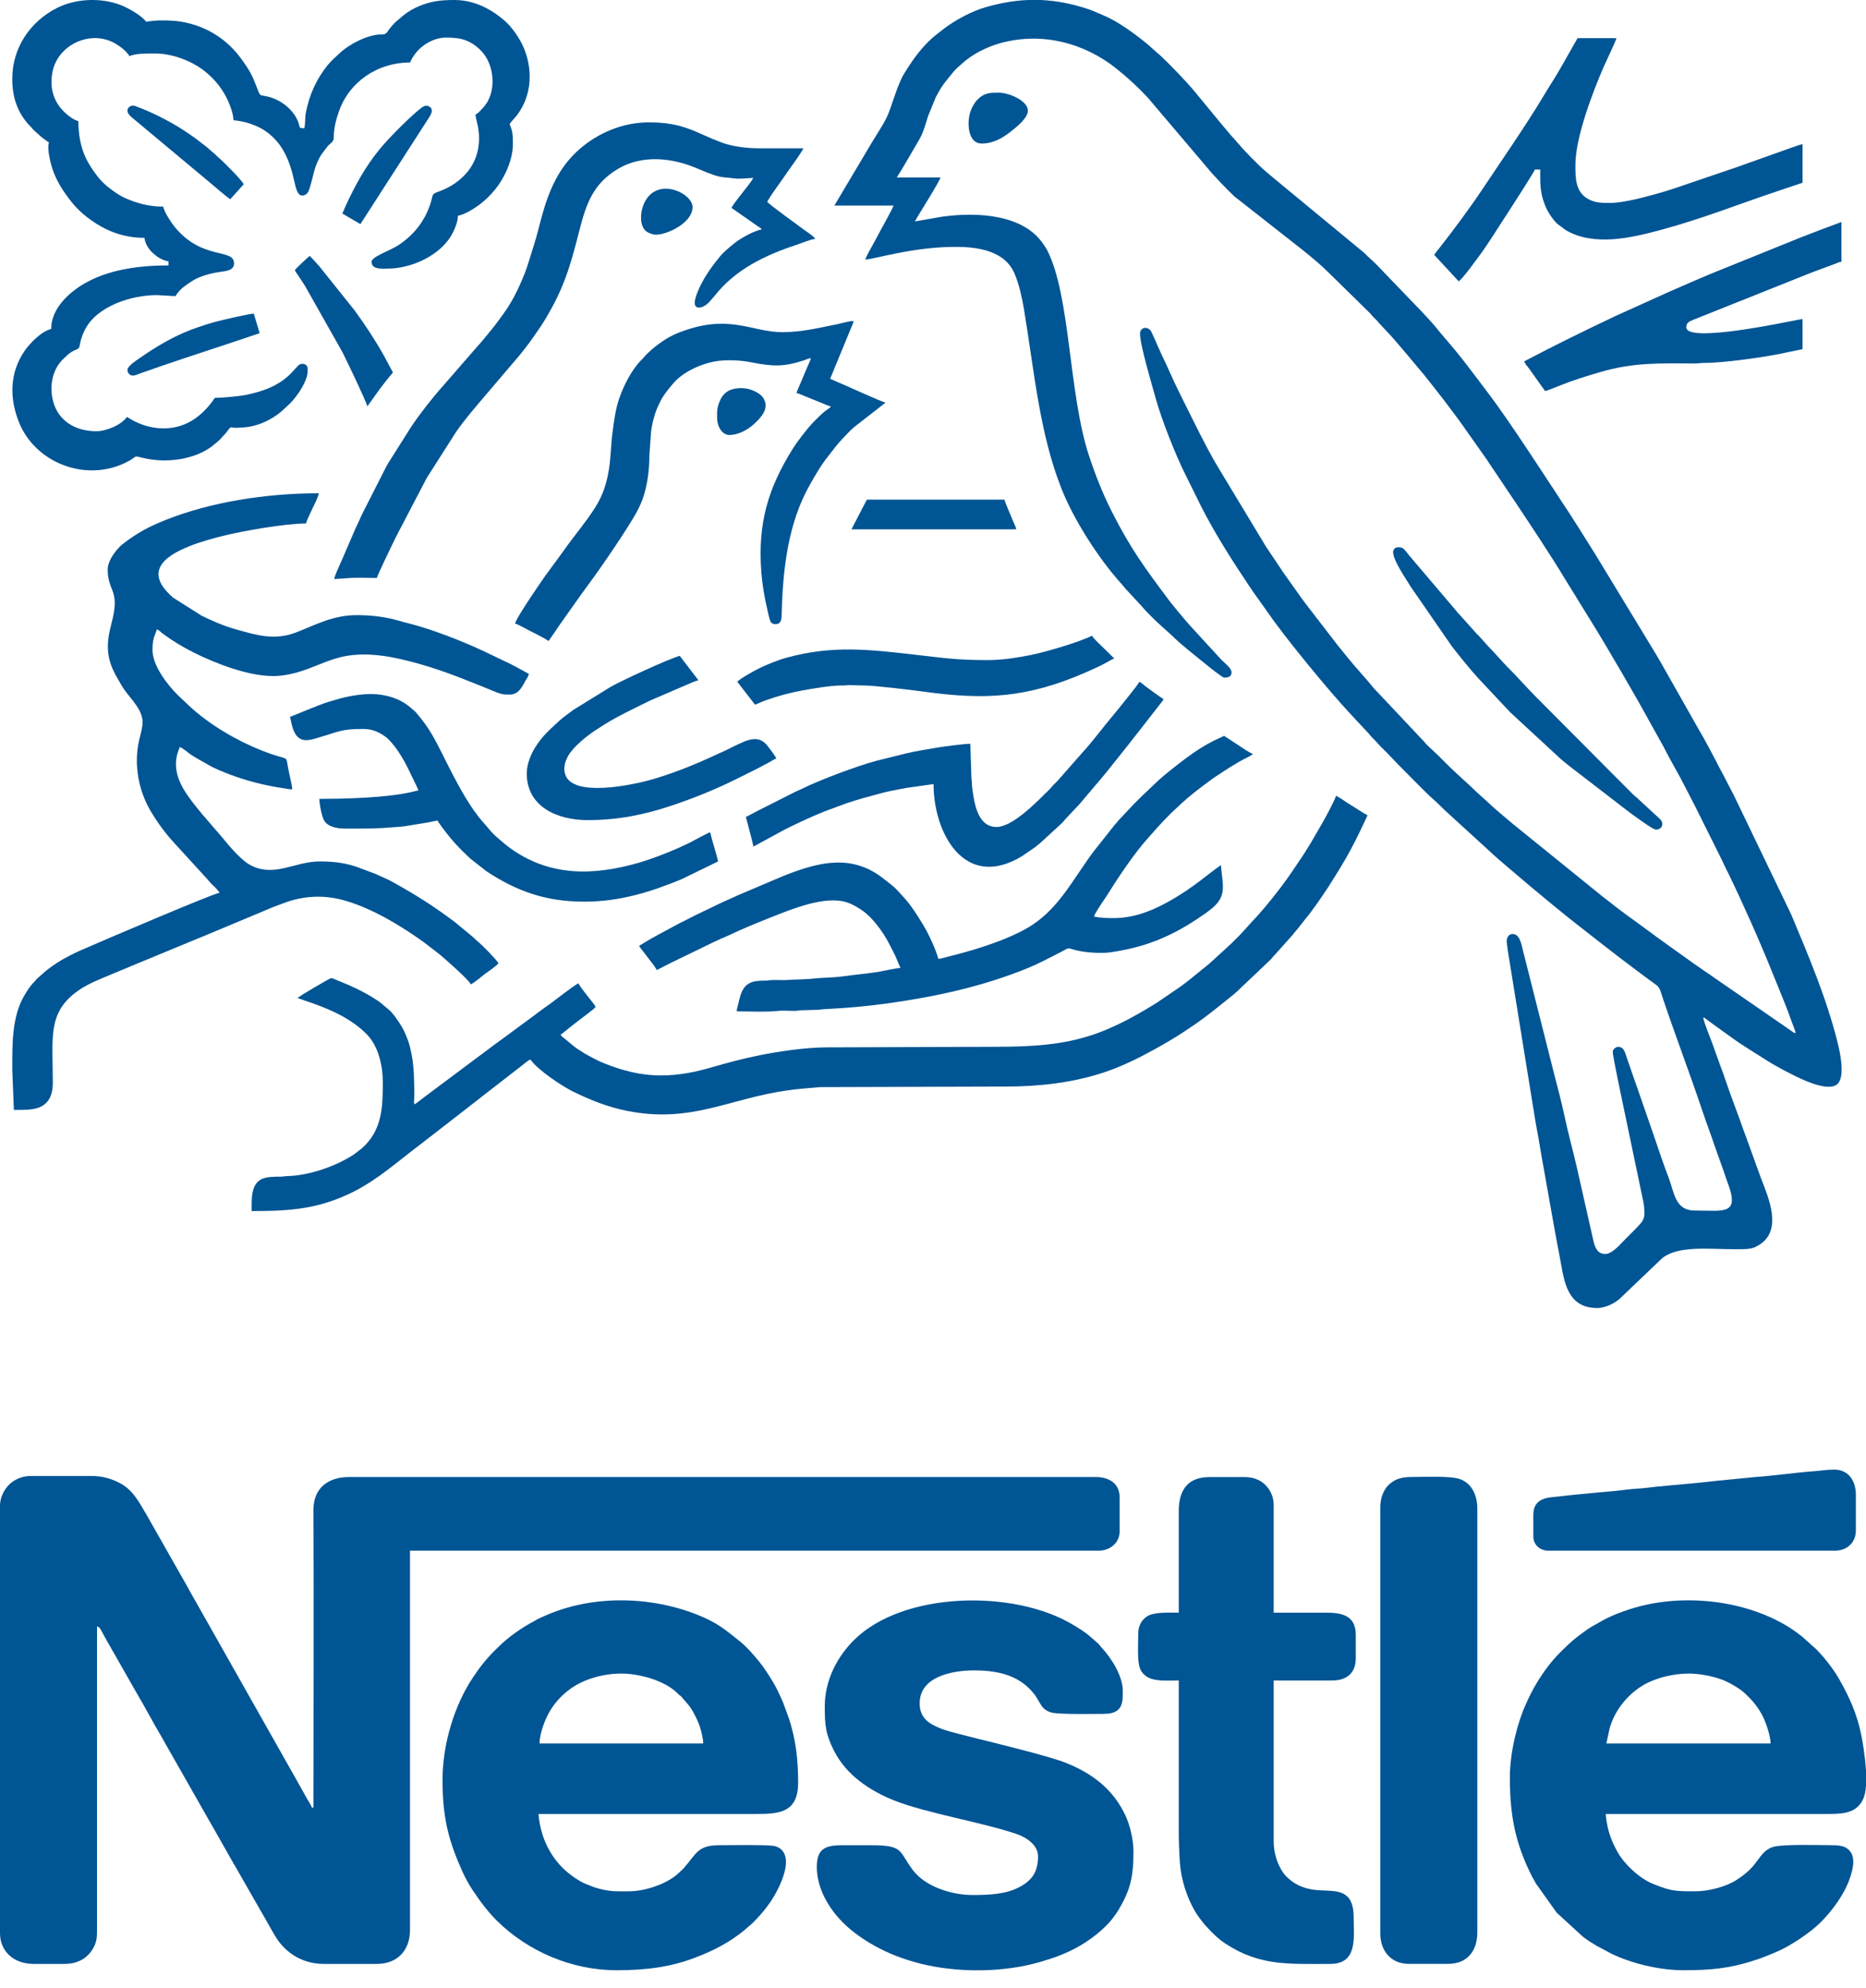 <svg width="107" height="114" viewBox="0 0 107 114" fill="none" xmlns="http://www.w3.org/2000/svg">
<path fill-rule="evenodd" clip-rule="evenodd" d="M0 86.354V110.874C0 111.911 0.78 112.637 1.926 112.637H3.699C4.553 112.637 5.094 112.231 5.381 111.665C5.564 111.303 5.564 111.072 5.564 110.54V93.282C5.738 93.296 5.832 93.587 5.991 93.861L7.813 97.062C8.293 97.862 8.789 98.824 9.281 99.645C9.347 99.755 9.394 99.847 9.456 99.957L11.852 104.169C11.978 104.392 12.095 104.585 12.218 104.808L13.309 106.732C13.429 106.956 13.56 107.143 13.676 107.37L15.151 109.945C15.371 110.314 15.683 110.913 15.903 111.233C16.412 111.976 17.309 112.637 18.557 112.637H21.614C22.751 112.637 23.51 111.898 23.51 110.692V88.936H63.008C63.642 88.936 64.2 88.494 64.2 87.843V85.868C64.2 85.072 63.59 84.713 62.824 84.713H20.024C18.789 84.713 17.97 85.37 17.975 86.596C17.999 92.272 17.976 97.994 17.976 103.673H17.884C17.848 103.539 17.62 103.191 17.538 103.045C17.412 102.818 17.306 102.616 17.18 102.399C17.122 102.3 17.067 102.191 17.004 102.087L11.287 91.969C11.221 91.861 11.178 91.771 11.11 91.658C11.045 91.549 10.997 91.456 10.935 91.346C10.865 91.221 10.82 91.142 10.751 91.013L8.424 86.914C7.987 86.18 7.636 85.442 6.828 85.037C6.364 84.804 5.882 84.652 5.197 84.652H1.773C1.241 84.652 0.799 84.875 0.527 85.145C0.267 85.404 0 85.849 0 86.354L0 86.354Z" fill="#005594"/>
<path fill-rule="evenodd" clip-rule="evenodd" d="M47.845 11.789H51.238C51.199 11.958 50.367 13.428 50.229 13.703C50.158 13.845 50.084 13.965 50.015 14.098C49.918 14.282 49.659 14.713 49.618 14.889C50.078 14.878 52.339 14.159 54.785 14.159C56.162 14.159 57.668 14.412 58.2 15.748C58.441 16.354 58.593 16.999 58.715 17.727C59.295 21.196 59.599 24.862 60.89 28.084C61.584 29.818 62.963 31.988 64.269 33.446C64.374 33.562 64.466 33.672 64.563 33.792L65.472 34.773C65.648 35 66.281 35.628 66.547 35.861L67.22 36.469C67.783 37.026 68.469 37.545 69.085 38.049C69.293 38.219 70.086 38.862 70.192 38.862C70.408 38.862 70.62 38.826 70.62 38.558C70.62 38.324 70.206 38.008 70.047 37.852L68.196 35.833C68.092 35.711 67.994 35.61 67.9 35.489C67.808 35.372 67.709 35.272 67.607 35.142C67.413 34.894 67.223 34.687 67.035 34.434C65.666 32.601 64.84 31.49 63.752 29.341C63.231 28.312 62.809 27.237 62.447 26.142C61.273 22.592 61.392 17.048 60.074 14.402C59.997 14.248 59.919 14.143 59.829 14.007C58.706 12.312 56.091 12.136 53.995 12.432L52.461 12.701C52.689 12.273 53.869 10.434 53.928 10.179H51.422C51.703 9.761 52.218 8.836 52.513 8.346C52.641 8.133 52.755 7.944 52.858 7.717C53.007 7.388 53.111 6.98 53.229 6.628L53.653 5.591C53.759 5.379 53.892 5.144 54.02 4.952C54.21 4.667 54.455 4.401 54.662 4.132C54.802 3.95 54.993 3.807 55.158 3.653C55.752 3.101 56.62 2.674 57.389 2.467C59.791 1.818 62.181 2.479 63.991 3.915C64.637 4.429 65.247 4.989 65.814 5.598L69.24 9.636C69.617 10.101 70.346 10.85 70.765 11.251L74.743 14.376C75.218 14.758 75.781 15.227 76.207 15.656L78.591 17.996C78.668 18.089 78.686 18.121 78.775 18.208C78.845 18.277 78.91 18.334 78.974 18.406C79.05 18.492 79.07 18.532 79.157 18.618C79.3 18.758 79.397 18.884 79.54 19.027C79.917 19.405 80.797 20.477 81.177 20.925L81.525 21.34C81.594 21.424 81.639 21.473 81.705 21.556L82.403 22.441C82.525 22.597 82.627 22.738 82.75 22.887L83.418 23.773C83.533 23.94 83.637 24.06 83.754 24.229L85.228 26.319C85.285 26.403 85.333 26.476 85.386 26.556L86.952 28.89C87.746 30.075 89.033 32.024 89.726 33.182L91.526 36.103C91.924 36.76 92.312 37.405 92.695 38.071C92.784 38.226 92.878 38.384 92.978 38.549L93.99 40.308C94.047 40.403 94.08 40.474 94.131 40.562L95.393 42.833C95.781 43.613 96.237 44.351 96.627 45.131C96.811 45.5 96.983 45.809 97.167 46.175L98.736 49.324C98.829 49.51 98.901 49.686 98.99 49.861C99.036 49.95 99.076 50.026 99.124 50.124C99.988 51.914 100.923 54.019 101.646 55.821C102.026 56.768 102.425 57.694 102.763 58.661C102.812 58.804 102.955 59.134 102.965 59.25C102.863 59.242 102.841 59.214 102.776 59.165L97.2 55.318C96.248 54.633 95.319 53.984 94.383 53.286C93.686 52.766 92.96 52.274 92.288 51.722C92.168 51.623 92.067 51.557 91.942 51.459L86.753 47.257C86.417 46.976 85.579 46.276 85.302 45.995L84.66 45.418C84.203 44.958 83.572 44.427 83.086 43.944C82.875 43.734 82.685 43.547 82.475 43.336L81.847 42.744C81.733 42.632 81.675 42.54 81.557 42.425L78.779 39.474C78.282 38.858 77.731 38.286 77.237 37.664C77.047 37.426 76.88 37.23 76.691 36.991L74.848 34.599C74.754 34.475 74.681 34.371 74.59 34.248L73.579 32.822C73.247 32.328 72.934 31.856 72.601 31.363L69.862 26.824C69.16 25.675 68.185 23.629 67.584 22.434C67.242 21.756 66.956 21.038 66.616 20.357L66.053 19.094C65.879 18.667 65.367 18.737 65.37 19.141C65.373 19.797 66.076 22.146 66.286 22.904C66.599 24.032 67.423 26.14 67.971 27.215L68.857 29.007C69.637 30.559 70.677 32.186 71.629 33.606C71.806 33.869 71.975 34.116 72.167 34.378L72.724 35.161C73.711 36.602 76.205 39.626 77.384 40.891L78.515 42.106C78.582 42.18 78.593 42.213 78.668 42.288C78.73 42.351 78.773 42.392 78.837 42.455L79.157 42.805C79.275 42.924 79.374 43.02 79.494 43.139L80.151 43.822C80.515 44.184 81.831 45.542 82.155 45.812L82.505 46.132C82.624 46.25 82.72 46.351 82.841 46.467L85.47 48.867C85.959 49.337 87.043 50.217 87.611 50.719L88.528 51.48C88.652 51.59 88.77 51.673 88.894 51.783L90.003 52.687C91.255 53.659 92.493 54.654 93.768 55.6L94.536 56.173C95.237 56.696 95.087 56.47 95.379 57.34C96.104 59.495 96.921 61.625 97.641 63.782C97.865 64.45 98.112 65.086 98.337 65.764L98.864 67.246C98.928 67.417 98.966 67.57 99.034 67.745C99.804 69.72 98.886 69.429 97.187 69.429C96.034 69.429 96.009 68.381 95.676 67.528C95.403 66.826 95.028 65.697 94.783 64.982L93.897 62.429C93.823 62.208 93.746 62.011 93.675 61.799L93.239 60.53C93.158 60.287 93.081 60.04 92.785 60.04C92.658 60.04 92.479 60.19 92.479 60.314C92.479 60.622 93.046 63.236 93.118 63.598L94.133 68.454C94.183 68.698 94.264 69.017 94.282 69.278C94.305 69.626 94.321 69.823 94.144 70.081C94.001 70.286 93.371 70.898 93.19 71.078C92.951 71.316 92.458 71.921 92.051 71.921C91.595 71.921 91.451 71.534 91.365 71.144L90.412 66.925C90.193 65.964 89.898 64.914 89.7 63.958C89.538 63.179 89.312 62.364 89.116 61.59L87.331 54.523C87.234 54.139 87.147 53.568 86.732 53.568C86.504 53.568 86.373 53.801 86.398 54.049C86.424 54.292 86.466 54.547 86.505 54.797L87.902 63.435C87.979 63.893 88.052 64.391 88.145 64.864C88.236 65.322 88.306 65.808 88.391 66.291C88.47 66.746 88.558 67.234 88.645 67.71C88.905 69.138 89.135 70.54 89.414 71.959C89.506 72.428 89.579 72.926 89.69 73.356C89.951 74.364 90.448 75.02 91.592 75.02C92.079 75.02 92.65 74.712 92.9 74.466L95.301 72.173C96.228 71.421 97.945 71.647 99.48 71.647C100.271 71.647 100.53 71.662 101.005 71.309C102.17 70.442 101.408 68.679 100.995 67.619L100.218 65.475C100.137 65.232 100.043 65.008 99.957 64.762C99.623 63.803 99.254 62.879 98.933 61.921C98.853 61.68 98.771 61.441 98.676 61.204L98.161 59.771C98.145 59.729 97.622 58.422 97.676 58.369C97.715 58.331 97.835 58.449 97.855 58.464C97.923 58.517 97.978 58.556 98.047 58.608L99.27 59.489C99.949 59.99 100.687 60.412 101.393 60.873C101.541 60.97 101.691 61.05 101.835 61.133C102.136 61.305 102.435 61.464 102.751 61.62C103.12 61.804 104.923 62.751 105.417 62.113C105.8 61.618 105.491 60.271 105.374 59.803C104.73 57.231 103.721 54.859 102.703 52.431L99.439 45.648C99.245 45.262 99.056 44.92 98.868 44.544C98.775 44.357 98.683 44.206 98.583 44.007C98.348 43.539 97.678 42.276 97.407 41.834L95.282 38.082C95.173 37.901 95.089 37.739 94.98 37.561L91.495 31.819C90.846 30.795 90.216 29.755 89.538 28.75C89.423 28.58 89.329 28.423 89.214 28.252L88.211 26.727C87.976 26.376 87.766 26.048 87.532 25.7C86.81 24.622 86.087 23.541 85.304 22.506C84.524 21.477 83.756 20.425 82.903 19.453L82.513 18.991C82.224 18.617 81.866 18.236 81.542 17.89L78.867 15.109C78.714 14.956 78.579 14.853 78.424 14.699C78.352 14.627 78.299 14.568 78.225 14.501L73.148 10.31C72.355 9.667 71.94 9.256 71.209 8.47C71.131 8.387 71.113 8.342 71.026 8.257C70.934 8.167 70.909 8.115 70.827 8.029C70.681 7.874 70.566 7.739 70.428 7.575C70.164 7.263 69.924 6.977 69.666 6.661L68.537 5.291C68.043 4.683 67.004 3.613 66.486 3.137C66.403 3.061 66.356 3.041 66.271 2.955L65.821 2.552C65.739 2.49 65.675 2.432 65.586 2.361C64.972 1.868 64.034 1.195 63.301 0.894C62.992 0.767 62.709 0.625 62.393 0.52C61.455 0.209 60.559 0.036 59.665 0H58.96C58.164 0.032 57.359 0.17 56.516 0.414C55.72 0.645 54.815 1.131 54.156 1.623L53.745 1.944C52.926 2.573 52.328 3.423 51.801 4.297C51.712 4.444 51.644 4.619 51.575 4.771C51.504 4.927 51.432 5.123 51.372 5.298C50.784 7.015 50.931 6.63 49.979 8.198L47.845 11.789L47.845 11.789Z" fill="#005594"/>
<path fill-rule="evenodd" clip-rule="evenodd" d="M96.82 95.985C97.437 95.985 98.11 96.115 98.666 96.307C99.087 96.453 99.711 96.801 100.053 97.116C100.448 97.481 100.744 97.826 101.018 98.315C101.233 98.698 101.528 99.539 101.528 99.996H92.112L92.301 99.121C92.583 98.118 93.306 97.204 94.203 96.665C94.929 96.23 95.959 95.985 96.82 95.985ZM107 101.575V102.424C106.98 102.704 106.935 102.95 106.857 103.135C106.522 103.92 105.841 104.037 104.921 104.037H92.081C92.081 104.31 92.176 104.767 92.24 105.003C92.36 105.445 92.528 105.815 92.744 106.204C93.137 106.915 94.017 107.736 94.776 108.043C95.834 108.473 96.094 108.473 97.217 108.473C97.981 108.473 98.977 108.207 99.566 107.829C99.963 107.574 100.332 107.279 100.624 106.906C100.936 106.507 101.146 106.116 101.615 105.946C102.15 105.753 104.316 105.829 105.013 105.829C105.367 105.829 105.692 105.857 105.905 106.006C106.462 106.396 106.262 107.162 106.087 107.687C105.773 108.63 105.089 109.56 104.394 110.258C103.829 110.827 102.61 111.648 101.829 111.963C101.217 112.21 101.174 112.253 100.454 112.48C99.134 112.897 98.079 112.997 96.615 113H96.545C95.019 113 93.403 112.548 92.377 112.038L91.54 111.593C91.264 111.43 91.018 111.267 90.771 111.082L89.261 109.696L88.07 108.023C88.023 107.946 87.996 107.88 87.952 107.806C87.913 107.737 87.885 107.699 87.842 107.612C86.935 105.809 86.578 104.228 86.578 101.97C86.578 100.483 87.008 98.828 87.475 97.788C87.7 97.289 87.84 96.988 88.124 96.519C88.523 95.86 88.945 95.288 89.49 94.746C90.113 94.128 90.191 94.067 90.85 93.576C90.98 93.479 91.095 93.404 91.231 93.317L92.051 92.855C92.506 92.629 92.908 92.475 93.4 92.312C96.386 91.321 100.197 91.743 102.768 93.446C102.902 93.535 103.012 93.619 103.139 93.715C103.206 93.764 103.246 93.793 103.314 93.844L104.134 94.579C104.617 95.06 105.156 95.758 105.493 96.359C106.059 97.368 106.475 98.281 106.723 99.481C106.808 99.894 106.956 100.756 107 101.575L107 101.575Z" fill="#005594"/>
<path fill-rule="evenodd" clip-rule="evenodd" d="M35.616 95.985C36.679 95.985 38.118 96.388 38.849 97.116C38.898 97.165 38.922 97.193 38.974 97.235C39.047 97.292 39.056 97.283 39.119 97.364C39.371 97.684 39.558 97.811 39.815 98.314C39.937 98.553 40.062 98.812 40.145 99.08C40.212 99.295 40.324 99.722 40.324 99.995H30.938C30.938 99.445 31.234 98.694 31.427 98.324C31.732 97.742 32.154 97.273 32.672 96.887C33.474 96.29 34.618 95.985 35.616 95.985L35.616 95.985ZM25.375 102.092C25.375 104.305 25.742 105.613 26.505 107.318C26.659 107.662 26.866 108.05 27.074 108.363C27.499 109.006 27.95 109.623 28.5 110.167C30.257 111.902 32.763 113 35.341 113H35.417C37.028 112.995 38.457 112.831 39.957 112.241C40.996 111.831 41.801 111.419 42.671 110.714C42.775 110.629 42.834 110.569 42.932 110.487C43.037 110.399 43.077 110.371 43.175 110.273C43.749 109.699 44.223 109.11 44.594 108.372C44.865 107.834 45.438 106.524 44.723 106.015C44.619 105.941 44.49 105.887 44.352 105.867C43.834 105.793 41.909 105.829 41.271 105.829C40.004 105.829 39.964 106.282 39.192 107.166C39.131 107.237 39.022 107.322 38.941 107.402C38.295 108.041 36.992 108.473 36.075 108.473C35.401 108.473 35.077 108.504 34.407 108.338C34.074 108.255 33.856 108.158 33.572 108.043C33.158 107.876 32.59 107.456 32.261 107.128C31.535 106.407 30.988 105.362 30.877 104.037C35.045 104.037 39.213 104.037 43.381 104.037C44.666 104.037 45.766 103.968 45.766 102.244C45.766 100.905 45.634 99.763 45.235 98.548L44.899 97.636C44.676 97.141 44.564 96.859 44.281 96.397C44.043 96.007 43.799 95.627 43.513 95.276C43.225 94.923 42.821 94.455 42.459 94.166C41.594 93.474 41.151 93.072 39.966 92.603C37.219 91.517 33.902 91.485 31.245 92.673C31.112 92.732 30.96 92.793 30.826 92.865C30.743 92.909 30.712 92.936 30.633 92.977C29.933 93.337 29.137 93.901 28.577 94.458C28.191 94.841 28.03 94.995 27.671 95.442C27.47 95.693 27.321 95.909 27.136 96.185C26.076 97.756 25.375 99.993 25.375 102.092V102.092Z" fill="#005594"/>
<path fill-rule="evenodd" clip-rule="evenodd" d="M47.294 97.87C47.294 98.963 47.338 99.444 47.824 100.413C48.521 101.8 49.871 102.705 51.281 103.266C53.081 103.982 56.279 104.51 58.258 105.174C58.8 105.355 59.523 105.786 59.523 106.469C59.523 107.315 59.215 107.823 58.473 108.222C57.686 108.645 56.729 108.687 55.763 108.687C54.592 108.687 53.067 108.22 52.343 107.255C51.511 106.147 51.846 105.831 49.923 105.831H48.273C47.242 105.831 46.836 106.09 46.836 107.107C46.836 107.641 47.007 108.223 47.173 108.595C47.721 109.829 48.687 110.727 49.856 111.428C50.64 111.897 51.44 112.245 52.42 112.526C53.425 112.815 54.56 112.975 55.708 113.002H56.389C57.505 112.976 58.612 112.822 59.604 112.536C60.391 112.308 60.935 112.118 61.633 111.757C62.452 111.333 63.414 110.607 63.931 109.848C64.007 109.737 64.056 109.682 64.129 109.559C64.818 108.396 64.995 107.649 64.995 106.196C64.995 105.455 64.769 104.625 64.527 104.109C63.815 102.591 62.593 101.687 61.082 101.091C60.137 100.718 56.987 99.95 55.971 99.699C55.618 99.613 55.299 99.525 54.95 99.438C54.602 99.351 54.253 99.259 53.941 99.134C53.272 98.866 52.736 98.546 52.736 97.688C52.736 96.148 54.619 95.804 55.854 95.804C57.421 95.804 58.558 96.179 59.336 97.206C59.41 97.305 59.46 97.398 59.525 97.504C59.708 97.807 59.815 98.083 60.276 98.216C60.711 98.341 62.745 98.296 63.283 98.296C63.61 98.296 63.902 98.24 64.084 98.089C64.398 97.83 64.384 97.377 64.384 96.989C64.384 96.116 63.729 95.092 63.138 94.46C63.054 94.371 63.039 94.316 62.938 94.233L62.481 93.837C62.204 93.591 61.788 93.34 61.462 93.148C58.073 91.151 51.768 91.278 48.968 94.065C48.021 95.008 47.294 96.351 47.294 97.87L47.294 97.87Z" fill="#005594"/>
<path fill-rule="evenodd" clip-rule="evenodd" d="M6.176 32.666C6.176 33.142 6.274 33.438 6.443 33.86C6.716 34.546 6.524 35.232 6.348 35.936C6.075 37.021 6.118 37.842 6.698 38.833C6.827 39.055 6.952 39.291 7.093 39.504C7.495 40.109 8.286 40.771 8.166 41.602C8.12 41.913 8.043 42.173 7.974 42.474C7.646 43.895 7.972 45.504 8.75 46.698C8.803 46.78 8.838 46.84 8.891 46.923C9.223 47.448 9.627 47.96 10.051 48.413L11.871 50.403C11.953 50.484 11.968 50.521 12.039 50.601C12.103 50.673 12.167 50.729 12.237 50.799C12.305 50.866 12.359 50.911 12.418 50.984C12.478 51.059 12.55 51.133 12.596 51.201C12.262 51.229 5.923 53.938 5.126 54.29C4.807 54.431 4.517 54.547 4.22 54.695C3.796 54.906 3.368 55.134 2.988 55.416C2.843 55.525 2.744 55.586 2.606 55.705L2.25 56.019C2.116 56.121 2.038 56.236 1.919 56.358C1.71 56.572 1.525 56.873 1.378 57.127C0.675 58.34 0.705 59.915 0.704 61.35L0.796 63.659C1.146 63.659 1.546 63.666 1.88 63.612C2.664 63.489 3.028 62.979 3.028 62.109C3.028 59.57 2.731 58.18 4.293 56.956C4.76 56.591 5.303 56.334 5.853 56.106L6.993 55.629C7.197 55.549 7.374 55.472 7.574 55.386L11.029 53.958C11.223 53.874 11.409 53.801 11.592 53.728C11.789 53.649 11.986 53.56 12.173 53.484L15.636 52.035C15.837 51.95 16.009 51.897 16.213 51.818C17.351 51.373 18.561 51.301 19.761 51.647C21.341 52.101 22.941 53.066 24.262 54.01L24.987 54.565C25.079 54.638 25.154 54.691 25.243 54.766C25.384 54.883 26.935 56.232 26.995 56.458C27.281 56.307 27.543 56.058 27.803 55.863C27.978 55.733 28.485 55.391 28.585 55.242C28.396 54.962 27.607 54.159 27.393 53.996C27.289 53.918 27.238 53.85 27.141 53.761L26.074 52.877C24.8 51.929 23.922 51.369 22.511 50.584C22.287 50.459 22.093 50.371 21.851 50.268C21.726 50.215 21.647 50.172 21.515 50.116L20.449 49.716C19.729 49.475 19.107 49.408 18.313 49.408C16.892 49.408 15.705 50.359 14.329 49.601C13.805 49.312 13.128 48.506 12.723 48.006L11.566 46.665C11.512 46.601 11.471 46.547 11.417 46.479C11.35 46.393 11.311 46.355 11.251 46.279C10.605 45.456 9.858 44.482 10.156 43.276L10.304 42.846C10.471 42.89 10.805 43.189 10.957 43.29C11.298 43.515 11.648 43.687 11.998 43.896C12.275 44.062 12.852 44.296 13.159 44.413C14.141 44.784 15.188 45.053 16.243 45.206C16.403 45.23 16.613 45.273 16.754 45.276C16.754 45.068 16.645 44.658 16.604 44.453C16.575 44.312 16.552 44.198 16.522 44.048C16.357 43.228 16.653 43.699 14.998 43.041C13.541 42.462 12.006 41.561 10.846 40.483L10.189 39.86C9.574 39.25 8.744 38.159 8.744 37.285C8.744 37.047 8.76 36.787 8.824 36.575C8.878 36.399 8.951 36.263 8.989 36.1C9.129 36.137 9.218 36.256 9.329 36.339C9.895 36.757 10.495 37.122 11.129 37.437C12.312 38.025 14.191 38.774 15.653 38.774C16.624 38.774 17.473 38.44 18.182 38.157C18.573 38.002 18.912 37.865 19.326 37.745C20.892 37.287 22.606 37.671 24.079 38.087C25.566 38.508 27.001 39.107 28.428 39.689C28.746 39.819 28.866 39.837 29.227 39.837C29.743 39.837 29.938 39.387 30.134 39.038C30.208 38.906 30.291 38.807 30.328 38.652C29.974 38.467 29.646 38.268 29.278 38.085L27.648 37.305C26.448 36.75 24.778 36.094 23.504 35.772C23.293 35.719 23.091 35.665 22.879 35.603C22.112 35.378 21.298 35.28 20.453 35.28C19.119 35.28 18.122 35.824 17.008 36.261C15.745 36.756 14.732 36.436 13.496 36.087C12.831 35.9 12.171 35.615 11.557 35.31L9.913 34.27C9.528 33.915 8.824 33.244 9.192 32.503C9.686 31.508 11.959 30.942 12.817 30.728C13.91 30.455 16.339 30.023 17.549 30.023C17.64 29.636 18.259 28.571 18.283 28.291C15.197 28.291 12.043 28.81 9.513 29.815C8.536 30.203 7.86 30.566 7.05 31.195C6.976 31.253 6.968 31.256 6.902 31.322C6.625 31.596 6.176 32.146 6.176 32.667L6.176 32.666Z" fill="#005594"/>
<path fill-rule="evenodd" clip-rule="evenodd" d="M0.703 4.527C0.703 5.632 1.033 6.468 1.643 7.148C1.71 7.223 1.756 7.251 1.821 7.336C1.926 7.473 2.066 7.574 2.193 7.696C2.375 7.871 2.604 8.035 2.812 8.174C2.69 8.426 2.86 9.153 2.916 9.377C3.129 10.231 3.582 10.925 4.109 11.594C4.59 12.207 5.343 12.772 6.032 13.116C6.636 13.418 7.388 13.643 8.284 13.643C8.312 13.972 8.557 14.337 8.76 14.507C8.905 14.628 8.977 14.702 9.141 14.797C9.26 14.865 9.484 14.976 9.66 14.98V15.223C7.932 15.223 6.454 15.472 5.278 16.033C4.992 16.169 4.704 16.33 4.463 16.499C3.688 17.044 2.935 17.855 2.935 18.869C2.371 19 1.695 19.7 1.388 20.157C0.55 21.407 0.535 22.837 1.091 24.226C2.019 26.54 4.957 27.736 7.357 26.456C7.886 26.173 7.619 26.118 8.186 26.259C9.508 26.588 11.195 26.37 12.219 25.545C12.403 25.396 12.601 25.241 12.743 25.063C12.799 24.994 12.849 24.959 12.905 24.89C12.958 24.825 13.007 24.765 13.054 24.703C13.288 24.392 13.195 24.55 13.6 24.538C13.642 24.537 13.732 24.521 13.817 24.52C14.67 24.51 15.546 24.109 16.165 23.572L16.639 23.131C17.021 22.753 17.639 21.861 17.639 21.3V21.148C17.639 20.873 17.316 20.776 17.111 20.957L16.654 21.444C15.952 22.142 15.06 22.456 14.08 22.654C13.734 22.725 12.726 22.819 12.32 22.819C12.011 23.278 11.64 23.687 11.189 24.004C10.16 24.728 8.853 24.724 7.745 24.177C7.563 24.087 7.44 23.999 7.276 23.913C6.965 24.373 6.084 24.733 5.533 24.733C4.317 24.733 3.331 24.14 3.039 22.988C2.815 22.106 3.015 21.137 3.673 20.545C3.729 20.495 3.758 20.466 3.813 20.411C3.984 20.239 4.204 20.111 4.431 20.022C4.651 19.935 4.489 19.674 4.86 18.93C5.555 17.536 7.562 16.925 8.988 16.925L10.057 16.985C10.137 16.867 10.237 16.732 10.34 16.628C10.407 16.56 10.444 16.524 10.516 16.469C10.819 16.236 11.167 15.994 11.551 15.857C11.889 15.736 12.207 15.653 12.604 15.597C12.984 15.543 13.42 15.517 13.42 15.101C13.42 14.22 11.604 14.957 10.017 13.015C9.815 12.767 9.433 12.186 9.354 11.85C8.607 11.85 7.975 11.691 7.332 11.429C6.907 11.256 6.549 11.009 6.201 10.731C5.977 10.552 5.769 10.344 5.594 10.118C5.325 9.772 5.075 9.401 4.891 8.994C4.642 8.443 4.494 7.757 4.494 6.958C4.341 6.886 4.268 6.87 4.126 6.776C3.258 6.199 2.8 5.324 2.995 4.193C3.278 2.55 5.217 1.674 6.621 2.504C6.949 2.699 7.224 2.918 7.429 3.221C7.776 3.055 8.461 3.069 8.896 3.069C9.945 3.069 11.13 3.539 11.899 4.216C12.288 4.559 12.57 4.888 12.846 5.342C13.077 5.722 13.379 6.435 13.39 6.897C14.001 6.948 14.529 7.128 14.97 7.363C15.382 7.583 15.802 7.969 16.062 8.344C17.036 9.745 16.774 11.212 17.334 11.212C17.603 11.212 17.694 10.984 17.759 10.783C17.979 10.091 17.997 9.549 18.428 8.866L18.793 8.378C18.959 8.206 19.14 8.142 19.139 7.871C19.137 7.33 19.282 6.839 19.424 6.422C19.998 4.728 21.614 3.585 23.509 3.585C23.559 3.492 23.597 3.399 23.655 3.306C23.715 3.211 23.763 3.146 23.832 3.055C24.192 2.578 24.885 2.157 25.557 2.157C26.241 2.157 26.717 2.218 27.261 2.621C27.397 2.722 27.451 2.779 27.568 2.894C28.378 3.69 28.522 5.361 27.66 6.222C27.559 6.323 27.407 6.527 27.269 6.563C27.269 6.741 27.358 7.014 27.395 7.199C27.58 8.128 27.425 9.037 26.881 9.762C26.467 10.315 25.843 10.741 25.194 10.973C24.701 11.149 24.866 11.132 24.667 11.725C24.331 12.722 23.717 13.481 22.855 14.056C22.386 14.369 21.308 14.72 21.308 15.01C21.308 15.473 21.888 15.405 22.225 15.405C23.521 15.405 25.044 14.74 25.784 13.656C25.968 13.386 26.26 12.794 26.26 12.367C26.597 12.339 27.191 11.958 27.457 11.764C27.814 11.503 28.111 11.21 28.391 10.868C28.851 10.307 29.409 9.265 29.409 8.265C29.409 8.018 29.41 7.758 29.361 7.523C29.326 7.351 29.258 7.247 29.226 7.11C29.341 6.939 29.525 6.764 29.654 6.593C30.514 5.457 30.572 3.935 29.99 2.644C29.781 2.182 29.36 1.56 28.958 1.208C28.162 0.511 27.194 0 26.047 0H26.01C25.256 0.002 24.698 0.075 24.041 0.347C23.714 0.483 23.394 0.67 23.121 0.891C23.02 0.972 22.954 1.034 22.858 1.115C22.755 1.202 22.712 1.232 22.614 1.329C22.522 1.421 22.476 1.491 22.386 1.588C22.275 1.706 22.199 1.924 22.031 1.965C21.955 1.984 21.878 1.972 21.797 1.976C21.047 2.006 20.017 2.538 19.481 3.046C19.232 3.282 18.966 3.508 18.753 3.78C18.128 4.573 17.736 5.445 17.539 6.463C17.5 6.664 17.502 6.927 17.485 7.139C17.477 7.234 17.458 7.248 17.456 7.353C17.007 7.353 17.313 7.313 16.966 6.716C16.623 6.127 15.987 5.677 15.314 5.532C14.739 5.408 15.002 5.609 14.5 4.457C14.318 4.042 14.03 3.636 13.761 3.277C12.899 2.13 11.633 1.395 10.155 1.21C9.844 1.171 9.121 1.156 8.808 1.19C8.695 1.202 8.493 1.236 8.376 1.246C8.172 0.943 7.511 0.56 7.178 0.401C6.626 0.137 5.978 0.004 5.327 6.38634e-05H5.263C4.569 0.004 3.875 0.154 3.291 0.445C1.726 1.228 0.703 2.743 0.703 4.527L0.703 4.527Z" fill="#005594"/>
<path fill-rule="evenodd" clip-rule="evenodd" d="M67.593 86.659V92.493C67.01 92.493 66.175 92.442 65.764 92.711C65.486 92.892 65.27 93.229 65.27 93.678C65.27 94.264 65.196 95.283 65.382 95.724C65.456 95.898 65.529 95.97 65.659 96.086C66.092 96.471 66.944 96.382 67.593 96.382V105.073C67.593 105.675 67.618 106.24 67.655 106.803C67.72 107.773 68.05 108.802 68.511 109.599C68.669 109.872 68.888 110.151 69.087 110.394C69.126 110.443 69.148 110.458 69.19 110.504C69.511 110.862 69.859 111.206 70.265 111.472C72.239 112.766 73.881 112.638 76.275 112.638C77.871 112.638 77.621 111.13 77.621 109.965C77.621 108.144 76.397 108.53 75.329 108.383C74.814 108.312 74.339 108.131 73.959 107.801C73.787 107.651 73.697 107.579 73.548 107.358C73.268 106.941 73.035 106.305 73.035 105.619V96.382H76.398C77.235 96.382 77.743 95.943 77.743 95.106V93.769C77.743 92.673 76.977 92.493 76.061 92.493H73.035V86.325C73.035 85.811 72.819 85.426 72.553 85.163C72.269 84.879 71.88 84.715 71.323 84.715H69.366C68.103 84.715 67.593 85.463 67.593 86.659V86.659Z" fill="#005594"/>
<path fill-rule="evenodd" clip-rule="evenodd" d="M37.91 61.68C36.696 61.68 35.648 61.392 34.573 60.955C34.217 60.81 33.91 60.632 33.579 60.454C33.456 60.388 33.37 60.318 33.261 60.253C32.874 60.023 32.606 59.735 32.265 59.481C32.179 59.416 32.172 59.426 32.162 59.31C32.266 59.282 32.33 59.202 32.414 59.135C32.505 59.06 32.572 59.007 32.669 58.932C32.844 58.795 32.994 58.682 33.164 58.543C33.313 58.422 34.053 57.891 34.149 57.76C34.12 57.651 33.991 57.51 33.918 57.413C33.78 57.23 33.213 56.55 33.171 56.393C32.795 56.591 31.773 57.424 31.33 57.724C31.115 57.869 30.926 58.02 30.716 58.177L28.891 59.523C28.686 59.675 28.483 59.819 28.275 59.974L24.349 62.908C23.586 63.481 23.755 63.484 23.755 62.774C23.755 62.041 23.739 61.18 23.61 60.517C23.563 60.275 23.515 60.046 23.446 59.83C23.343 59.511 23.219 59.199 23.053 58.913C22.89 58.633 22.553 58.121 22.309 57.921L21.846 57.53C21.75 57.454 21.679 57.407 21.578 57.341C20.855 56.863 20.087 56.522 19.274 56.198C19.188 56.163 19.043 56.086 18.971 56.104C18.877 56.129 17.132 57.146 17.06 57.243C17.175 57.27 17.371 57.352 17.492 57.392C18.772 57.814 20.105 58.367 21.043 59.332C21.699 60.008 21.951 61.116 21.951 62.075C21.951 63.537 21.906 64.802 20.782 65.835L20.301 66.207C19.278 66.882 17.746 67.421 16.479 67.453C16.308 67.457 16.28 67.482 16.113 67.485C15.744 67.489 15.289 67.478 14.982 67.636C14.373 67.95 14.431 68.813 14.431 69.459C16.631 69.459 18.252 69.352 20.239 68.365C21.685 67.646 22.858 66.568 24.135 65.613L26.83 63.521C26.914 63.455 26.969 63.409 27.052 63.347C27.194 63.242 27.323 63.139 27.464 63.026C27.608 62.91 27.734 62.822 27.875 62.706L29.969 61.081C30.088 60.994 30.289 60.803 30.419 60.768C30.823 61.368 32.248 62.303 32.834 62.592C33.831 63.083 34.847 63.496 35.981 63.718C39.616 64.433 41.749 63.034 45.081 62.548C45.711 62.456 46.363 62.404 47.021 62.35L57.689 62.318C59.596 62.318 61.511 62.099 63.295 61.509C64.314 61.173 65.298 60.684 66.228 60.17C66.803 59.853 67.348 59.534 67.888 59.176C68.009 59.095 68.096 59.038 68.218 58.957C69.118 58.365 69.94 57.676 70.778 57.005C70.837 56.958 70.863 56.922 70.922 56.875L72.845 55.049C72.948 54.947 72.988 54.874 73.089 54.775L74.097 53.649C74.188 53.542 74.249 53.451 74.343 53.347C74.515 53.154 74.65 52.953 74.816 52.754C75.3 52.172 75.735 51.521 76.154 50.894L76.764 49.919C76.834 49.803 76.9 49.702 76.969 49.576C77.037 49.452 77.098 49.361 77.162 49.251C77.554 48.572 77.91 47.847 78.243 47.135L78.417 46.761C78.098 46.593 77.823 46.389 77.509 46.204C77.206 46.027 76.922 45.8 76.613 45.637C76.56 45.861 75.936 47.027 75.751 47.332L75.124 48.411C75.064 48.513 75.018 48.576 74.96 48.673C74.908 48.761 74.86 48.842 74.797 48.937L74.112 49.957C73.663 50.631 73.154 51.276 72.643 51.9L72.447 52.131C72.366 52.218 72.327 52.277 72.249 52.359C72.164 52.447 72.135 52.502 72.05 52.587C71.693 52.945 71.385 53.339 71.026 53.696C70.875 53.845 70.748 53.972 70.598 54.122L69.485 55.142C69.396 55.213 69.36 55.263 69.258 55.343C68.764 55.726 68.368 56.08 67.835 56.48C67.746 56.546 67.676 56.59 67.585 56.658L66.316 57.523C65.419 58.081 64.514 58.596 63.537 59.014C61.46 59.905 59.544 60.039 56.833 60.039L47.448 60.07C46.281 60.065 44.734 60.289 43.613 60.512C42.649 60.704 41.768 60.937 40.878 61.197C39.923 61.476 38.962 61.68 37.91 61.68L37.91 61.68Z" fill="#005594"/>
<path fill-rule="evenodd" clip-rule="evenodd" d="M79.149 86.444V110.903C79.149 111.898 79.777 112.635 80.77 112.635H83.032C84.129 112.635 84.713 111.909 84.713 110.812V86.535C84.713 85.813 84.437 85.103 83.731 84.837C83.191 84.634 81.612 84.712 80.922 84.712C80.548 84.712 80.175 84.772 79.889 84.96C79.81 85.012 79.695 85.094 79.629 85.159C79.308 85.478 79.149 85.963 79.149 86.444L79.149 86.444Z" fill="#005594"/>
<path fill-rule="evenodd" clip-rule="evenodd" d="M53.805 54.997C53.688 54.497 53.217 53.507 52.955 53.077C52.775 52.781 52.617 52.52 52.423 52.238C52.237 51.965 52.036 51.69 51.81 51.45C51.582 51.207 51.396 50.968 51.127 50.761C50.858 50.553 50.619 50.345 50.332 50.154C48.555 48.97 46.693 49.533 44.856 50.266L42.372 51.322C42.25 51.375 42.142 51.422 42.015 51.483C41.775 51.599 41.558 51.678 41.322 51.797L39.961 52.45C39.705 52.569 39.522 52.676 39.274 52.8C39.154 52.858 39.058 52.907 38.947 52.961L37.639 53.666C37.525 53.734 37.427 53.788 37.307 53.853C37.072 53.98 36.885 54.116 36.654 54.238C36.681 54.336 36.822 54.491 36.89 54.58C36.985 54.706 37.058 54.803 37.153 54.928C37.322 55.152 37.532 55.389 37.663 55.635C38.71 55.085 39.79 54.594 40.853 54.065L41.332 53.843C41.488 53.774 41.641 53.718 41.801 53.64C42.59 53.261 43.381 52.943 44.197 52.618C45.42 52.132 47.301 51.354 48.544 51.749C48.875 51.855 49.163 52.026 49.446 52.22C50.048 52.632 50.661 53.491 50.973 54.106C51.127 54.411 51.294 54.706 51.425 55.023C51.485 55.17 51.563 55.367 51.635 55.514C51.444 55.514 50.651 55.692 50.39 55.735C49.758 55.84 49.076 55.894 48.412 55.987C47.957 56.051 47.509 56.069 47.049 56.091C46.85 56.101 46.545 56.141 46.346 56.152L45.643 56.183C45.361 56.181 45.204 56.214 44.94 56.213C44.707 56.212 44.434 56.2 44.206 56.213C44.067 56.22 44.038 56.244 43.87 56.244C43.292 56.245 42.834 56.29 42.564 56.83C42.433 57.092 42.38 57.391 42.311 57.672C42.282 57.786 42.249 57.862 42.249 58.005C42.975 58.005 43.923 58.056 44.607 57.98C44.925 57.944 45.29 57.986 45.613 57.976C45.764 57.971 45.766 57.948 45.917 57.944L46.897 57.916C47.055 57.914 47.065 57.891 47.202 57.884C48.468 57.818 49.638 57.724 50.899 57.548C53.66 57.162 56.37 56.575 58.945 55.518C59.573 55.261 60.158 54.944 60.755 54.643C61.464 54.285 61.045 54.362 61.853 54.534C62.337 54.638 63.177 54.69 63.667 54.62C65.573 54.347 67.05 53.768 68.65 52.706C68.822 52.593 68.962 52.495 69.121 52.384C69.198 52.33 69.265 52.278 69.349 52.215C70.402 51.426 70.11 50.834 70.008 49.619C69.641 49.863 68.87 50.494 68.387 50.834C68.332 50.874 68.286 50.9 68.222 50.944C68.144 50.997 68.122 51.021 68.046 51.072C67.808 51.232 67.588 51.369 67.335 51.52C66.317 52.129 65.154 52.657 63.863 52.657C63.49 52.657 63.075 52.646 62.732 52.566C62.783 52.349 63.443 51.42 63.605 51.156C64.135 50.293 65.076 48.907 65.766 48.138C66.336 47.503 66.476 47.311 67.141 46.649L67.738 46.087C68.243 45.62 68.788 45.209 69.344 44.797C69.46 44.711 69.562 44.637 69.683 44.557C70.268 44.171 70.854 43.771 71.485 43.461C71.591 43.409 71.786 43.314 71.842 43.238C71.655 43.189 71.206 42.866 71.004 42.734C70.725 42.552 70.46 42.384 70.191 42.205L69.59 42.488C68.799 42.881 68.084 43.417 67.396 43.955C67.004 44.26 66.512 44.658 66.163 45.008L65.476 45.661C65.315 45.821 65.177 45.958 65.017 46.117L64.131 47.059C64.08 47.116 64.085 47.123 64.037 47.179C63.992 47.233 63.963 47.252 63.92 47.305L62.709 48.837C61.596 50.316 60.789 52.002 59.186 53.053C57.995 53.834 56.011 54.459 54.545 54.821C54.362 54.866 53.991 54.982 53.805 54.997L53.805 54.997Z" fill="#005594"/>
<path fill-rule="evenodd" clip-rule="evenodd" d="M19.169 33.209L19.745 33.174C20.331 33.111 21.015 33.148 21.614 33.148C21.627 33.002 22.603 31.001 22.745 30.718L24.468 27.416L26.151 24.774C26.684 24.007 27.3 23.308 27.902 22.596L29.387 20.851C29.809 20.38 30.302 19.749 30.658 19.227C30.858 18.931 31.041 18.683 31.231 18.368C32.325 16.559 32.684 15.34 33.225 13.21C33.614 11.68 34.02 10.521 35.45 9.678C36.864 8.845 38.597 9.052 40.05 9.691C40.212 9.762 40.376 9.828 40.547 9.896C40.722 9.965 40.91 10.035 41.088 10.087C41.465 10.195 41.705 10.174 42.049 10.226C42.419 10.281 42.825 10.219 43.197 10.201C43.004 10.583 42.011 11.693 41.944 11.94C42.029 11.962 42.09 12.027 42.17 12.08L43.247 12.833C43.337 12.892 43.374 12.926 43.461 12.985C43.547 13.045 43.633 13.082 43.687 13.155C43.525 13.169 43.115 13.348 42.973 13.418C42.734 13.538 42.548 13.646 42.335 13.787C42.228 13.858 42.157 13.916 42.057 13.997C41.786 14.215 41.484 14.462 41.267 14.731C40.964 15.108 40.678 15.48 40.425 15.899C40.242 16.203 39.835 16.98 39.835 17.379C39.835 17.776 40.367 17.728 40.795 17.179C40.86 17.096 40.905 17.063 40.966 16.984C42.151 15.459 43.857 14.64 45.678 14.04C45.944 13.953 46.488 13.723 46.744 13.702C46.71 13.576 46.171 13.23 46.071 13.155C45.77 12.931 44.102 11.723 43.992 11.575C44.217 11.154 44.736 10.482 45.026 10.05C45.322 9.608 45.841 8.939 46.071 8.507C45.236 8.507 44.4 8.505 43.564 8.507C42.761 8.508 41.968 8.391 41.389 8.177C39.86 7.613 39.245 7.018 37.206 7.018C35.711 7.018 34.295 7.621 33.224 8.56C32.206 9.452 31.608 10.581 31.172 12.05C30.962 12.758 30.802 13.49 30.575 14.192L30.247 15.233C30.182 15.427 30.134 15.565 30.061 15.747C29.74 16.542 29.368 17.323 28.855 18.012C28.655 18.282 28.483 18.536 28.27 18.797C27.958 19.177 27.659 19.567 27.324 19.924L25.397 22.141C24.798 22.81 24.072 23.739 23.583 24.471L22.239 26.598C22.189 26.682 22.171 26.732 22.121 26.815L20.727 29.563C20.688 29.642 20.667 29.707 20.626 29.796C20.548 29.962 20.479 30.107 20.401 30.272L19.566 32.207C19.477 32.43 19.186 33.001 19.169 33.209V33.209Z" fill="#005594"/>
<path fill-rule="evenodd" clip-rule="evenodd" d="M46.499 20.539C46.465 20.686 46.361 20.89 46.298 21.038L45.883 22.023C45.826 22.164 45.708 22.4 45.674 22.544C45.775 22.553 46.058 22.685 46.163 22.727L47.12 23.113C47.283 23.178 47.464 23.265 47.631 23.304C47.604 23.402 47.577 23.392 47.497 23.444C47.219 23.628 46.987 23.87 46.751 24.102C46.462 24.387 46.211 24.7 45.966 25.023C45.796 25.247 45.633 25.462 45.484 25.698C44.059 27.964 43.436 29.983 43.658 32.843C43.709 33.491 43.83 34.227 43.968 34.814C44.01 34.991 44.122 35.589 44.212 35.695C44.3 35.798 44.511 35.84 44.655 35.752C44.775 35.679 44.815 35.518 44.819 35.338C44.879 32.692 45.176 30.048 46.417 27.841C46.75 27.25 47.086 26.662 47.513 26.134C47.77 25.815 48.009 25.475 48.295 25.18C48.524 24.943 48.745 24.689 48.997 24.48L50.779 23.091C50.477 23.021 48.544 22.123 48.002 21.902L47.6 21.724C47.66 21.599 47.713 21.458 47.77 21.316L48.782 18.858C48.828 18.755 48.936 18.517 48.945 18.412C48.656 18.412 48.265 18.545 47.975 18.602C46.906 18.814 45.99 19.044 44.879 19.051C43.077 19.061 41.797 17.919 38.83 19.115C38.589 19.212 38.27 19.386 38.056 19.53C37.699 19.769 37.378 20.021 37.076 20.319C36.963 20.429 36.912 20.514 36.8 20.622C36.225 21.185 35.75 22.136 35.497 22.882C35.286 23.507 35.206 24.178 35.118 24.845C35.029 25.516 35.024 26.295 34.908 26.976C34.765 27.825 34.538 28.458 34.124 29.113C33.596 29.95 32.945 30.703 32.375 31.508C31.891 32.194 31.362 32.862 30.895 33.562C30.73 33.81 30.578 34.033 30.418 34.273C30.251 34.523 29.586 35.534 29.532 35.762C29.641 35.787 29.922 35.934 30.031 35.995C30.47 36.24 31.049 36.492 31.458 36.765C31.588 36.572 31.724 36.383 31.855 36.187C31.922 36.088 31.979 36.004 32.051 35.895L33.288 34.147C34.282 32.81 35.517 31.031 36.325 29.691C36.565 29.293 36.8 28.826 36.944 28.331C37.148 27.633 37.234 26.869 37.235 26.129L37.336 24.741C37.402 24.226 37.571 23.607 37.776 23.203C37.834 23.088 37.881 22.981 37.94 22.88C37.989 22.797 38.07 22.668 38.131 22.583C38.208 22.477 38.262 22.403 38.341 22.305C38.425 22.199 38.491 22.13 38.577 22.023C39.159 21.299 40.344 20.793 41.243 20.693C41.871 20.624 42.559 20.676 43.103 20.785C44.323 21.029 44.961 21.041 46.106 20.665C46.237 20.622 46.362 20.55 46.499 20.539V20.539Z" fill="#005594"/>
<path fill-rule="evenodd" clip-rule="evenodd" d="M82.237 14.615L83.643 16.134C83.889 15.97 84.609 14.96 84.84 14.65C85.394 13.904 85.936 12.996 86.456 12.214C86.505 12.139 87.986 9.845 88.015 9.723H88.32C88.32 10.548 88.293 11.018 88.608 11.807C88.738 12.133 89.036 12.589 89.291 12.831L89.778 13.196C91.406 14.155 93.556 13.64 95.254 13.181C97.686 12.523 99.709 11.7 102.013 10.934L103.361 10.482V8.264C103.15 8.313 102.905 8.411 102.693 8.481L100.06 9.419C99.841 9.506 99.604 9.579 99.383 9.658L96.036 10.797C95.799 10.874 95.58 10.948 95.339 11.017C94.521 11.249 93.153 11.637 92.356 11.637C91.862 11.637 91.465 11.65 91.019 11.385C90.312 10.966 90.338 10.12 90.338 9.449C90.338 7.869 91.334 5.279 91.95 3.85C92.014 3.701 92.684 2.288 92.692 2.188H90.46L89.534 3.819C89.219 4.381 88.883 4.88 88.556 5.429C87.524 7.159 86.106 9.2 84.988 10.877C84.316 11.887 83.286 13.28 82.529 14.237C82.42 14.375 82.332 14.474 82.237 14.615H82.237Z" fill="#005594"/>
<path fill-rule="evenodd" clip-rule="evenodd" d="M87.924 86.87V88.116C87.924 88.6 88.299 88.936 88.78 88.936H105.227C105.89 88.936 106.419 88.49 106.419 87.781V85.746C106.419 84.929 106.008 84.287 105.166 84.287C104.754 84.287 104.42 84.354 104.036 84.379C103.012 84.448 101.728 84.641 100.642 84.714L98.388 84.934C97.288 85.073 96.12 85.151 95.021 85.264C94.666 85.301 94.252 85.359 93.885 85.381C93.538 85.402 93.103 85.453 92.776 85.494C92.381 85.544 92.024 85.557 91.628 85.599C90.904 85.675 90.097 85.738 89.382 85.828C88.888 85.891 87.924 85.846 87.924 86.87H87.924Z" fill="#005594"/>
<path fill-rule="evenodd" clip-rule="evenodd" d="M16.631 41.11C16.717 41.478 16.783 41.997 17.08 42.273C17.447 42.611 17.972 42.383 18.329 42.282C19.441 41.968 19.511 41.808 20.849 41.808C21.374 41.808 21.764 42.015 22.073 42.233C22.356 42.434 22.651 42.824 22.855 43.127C23.294 43.783 23.53 44.371 23.866 45.039C23.92 45.146 23.947 45.238 23.998 45.333L23.374 45.473C23.144 45.518 22.956 45.548 22.72 45.582C21.388 45.769 19.627 45.819 18.312 45.819C18.312 46.06 18.44 46.852 18.612 47.101C18.847 47.441 19.368 47.521 19.779 47.521C21.078 47.521 21.473 47.539 22.747 47.432C22.928 47.417 23.069 47.409 23.247 47.382L24.638 47.154C24.765 47.129 24.969 47.068 25.099 47.065C25.12 47.147 25.204 47.237 25.252 47.308C25.308 47.394 25.351 47.45 25.417 47.538C25.919 48.204 26.353 48.678 26.971 49.246L27.893 49.97C29.612 51.105 31.279 51.714 33.506 51.714C35.576 51.714 37.339 51.142 39.065 50.434L41.179 49.405C41.047 48.844 40.852 48.293 40.721 47.734C40.596 47.762 39.764 48.224 39.569 48.321C38.759 48.727 37.486 49.236 36.614 49.486C33.998 50.234 31.497 50.281 29.221 48.62C28.95 48.422 28.729 48.213 28.471 47.998C28.379 47.922 28.192 47.736 28.121 47.647C27.709 47.135 27.643 47.144 27.177 46.488C26.541 45.591 25.93 44.377 25.425 43.368C24.976 42.473 24.633 41.78 23.977 41.01C23.804 40.807 23.845 40.834 23.627 40.658C23.547 40.594 23.524 40.558 23.431 40.489C23.151 40.28 22.879 40.125 22.512 40.004C21.648 39.72 20.833 39.779 19.959 39.952C19.535 40.036 19.182 40.156 18.783 40.272C18.314 40.407 16.781 41.075 16.63 41.11L16.631 41.11Z" fill="#005594"/>
<path fill-rule="evenodd" clip-rule="evenodd" d="M57.138 47.431C56.221 47.431 55.942 46.443 55.81 45.621C55.777 45.414 55.734 45.148 55.732 44.94C55.729 44.764 55.705 44.729 55.7 44.576L55.64 42.66C55.264 42.66 54.137 42.812 53.749 42.877C53.14 42.979 52.535 43.076 51.947 43.213L50.235 43.639C49.14 43.934 46.96 44.75 45.98 45.243C45.855 45.306 45.735 45.348 45.602 45.415L43.473 46.489C43.35 46.55 43.248 46.605 43.135 46.67C43.019 46.737 42.889 46.791 42.77 46.853C42.814 47.044 43.194 48.41 43.198 48.555L44.602 47.794C45.239 47.426 46.577 46.816 47.259 46.545L48.529 46.075C49.375 45.795 49.698 45.718 50.562 45.483C50.772 45.425 51.028 45.373 51.26 45.326C51.487 45.282 51.768 45.226 52.006 45.186L53.531 44.97C53.531 47.761 55.294 51.094 58.589 49.115L59.313 48.62C59.431 48.526 59.533 48.446 59.652 48.349L60.922 47.181C60.993 47.109 60.999 47.087 61.06 47.014L61.945 46.071C62.007 46.002 62.015 45.975 62.083 45.904C62.152 45.832 62.161 45.81 62.222 45.738L63.215 44.568C63.313 44.448 63.392 44.353 63.49 44.233L64.72 42.691C64.764 42.634 64.801 42.579 64.852 42.518C64.95 42.398 65.027 42.296 65.121 42.178L66.59 40.295C66.655 40.21 66.698 40.191 66.707 40.078C66.605 40.05 65.803 39.45 65.685 39.362C65.586 39.288 65.43 39.132 65.331 39.105C65.295 39.243 63.883 40.965 63.751 41.12C63.292 41.66 62.55 42.653 62.114 43.109L60.675 44.748C60.597 44.842 60.504 44.919 60.416 45.007C60.319 45.105 60.277 45.179 60.173 45.281C59.47 45.971 58.08 47.431 57.138 47.431V47.431Z" fill="#005594"/>
<path fill-rule="evenodd" clip-rule="evenodd" d="M87.403 20.724C87.434 20.853 87.602 21.035 87.683 21.144L88.596 22.425C88.71 22.416 89.233 22.196 89.377 22.139C90.24 21.795 90.872 21.6 91.778 21.335C93.689 20.776 95.22 20.838 97.187 20.846C97.4 20.847 97.484 20.813 97.706 20.815C98.82 20.823 101.407 20.458 102.451 20.213L103.361 20.025V18.293L102.029 18.549C101.509 18.646 96.697 19.611 96.697 18.779C96.697 18.521 96.831 18.453 97.085 18.345L103.846 15.645C104.03 15.571 104.225 15.508 104.423 15.428L105.291 15.106C105.402 15.066 105.461 15.022 105.593 15.011V12.732L105.016 12.949C104.817 13.02 104.627 13.09 104.414 13.171C104.006 13.325 103.631 13.47 103.226 13.631L98.575 15.511C97.704 15.855 96.599 16.353 95.71 16.735L92.621 18.13C90.738 19.029 89.317 19.717 87.403 20.724L87.403 20.724Z" fill="#005594"/>
<path fill-rule="evenodd" clip-rule="evenodd" d="M30.205 44.363C30.205 46.258 31.94 47.036 33.69 47.036C35.428 47.036 36.909 46.735 38.44 46.228C39.735 45.798 40.994 45.291 42.189 44.697C42.575 44.505 42.969 44.317 43.351 44.12L43.93 43.815C44.025 43.76 44.105 43.717 44.207 43.664C44.313 43.61 44.382 43.542 44.512 43.512C44.481 43.377 44.135 42.941 44.033 42.804C43.489 42.077 42.807 42.468 42.169 42.762C41.995 42.842 41.852 42.919 41.68 43.005L40.695 43.456C40.532 43.521 40.366 43.608 40.189 43.681C39.831 43.83 39.514 43.969 39.15 44.107C38.447 44.373 37.723 44.631 36.961 44.818C36.16 45.016 32.957 45.709 32.437 44.485C32.272 44.098 32.392 43.689 32.58 43.35C32.855 42.854 33.624 42.23 34.081 41.925C34.29 41.786 34.48 41.665 34.693 41.531C34.894 41.405 35.105 41.283 35.311 41.172C36.075 40.761 36.515 40.558 37.277 40.179L39.324 39.297C39.55 39.208 39.82 39.068 40.049 39.015L38.979 37.617C38.452 37.739 35.536 39.08 34.98 39.416L32.887 40.708C32.668 40.871 32.251 41.168 32.062 41.347C31.53 41.851 31.113 42.178 30.677 42.886C30.456 43.244 30.205 43.806 30.205 44.363H30.205Z" fill="#005594"/>
<path fill-rule="evenodd" clip-rule="evenodd" d="M56.649 37.859C54.837 37.859 54.175 37.743 52.494 37.552C49.845 37.251 47.777 36.998 45.129 37.713C44.618 37.851 44.072 38.079 43.605 38.294C43.352 38.41 42.391 38.941 42.28 39.104L43.289 40.411C43.399 40.385 43.512 40.326 43.617 40.281C44.12 40.065 44.828 39.862 45.362 39.736C46.026 39.579 47.566 39.313 48.211 39.316C48.393 39.317 48.51 39.313 48.648 39.294L49.557 39.316C50.128 39.314 52.396 39.588 52.937 39.664C56.531 40.166 58.92 40.018 62.275 38.558C62.556 38.436 63.231 38.131 63.491 37.974C63.572 37.925 63.814 37.786 63.895 37.767L62.924 36.818C62.814 36.709 62.693 36.584 62.61 36.461C61.933 36.817 59.897 37.412 59.133 37.562C58.348 37.718 57.483 37.859 56.649 37.859H56.649Z" fill="#005594"/>
<path fill-rule="evenodd" clip-rule="evenodd" d="M79.883 31.66C79.883 32.138 80.572 33.12 80.874 33.622L83.237 37.047C83.586 37.509 84.381 38.489 84.767 38.899L86.418 40.662C86.46 40.704 86.484 40.725 86.524 40.768C86.552 40.799 86.556 40.805 86.581 40.834C86.585 40.838 86.59 40.845 86.595 40.85L89.398 43.441C89.489 43.529 89.564 43.587 89.659 43.669C89.748 43.746 89.831 43.812 89.928 43.888L93.475 46.621C93.688 46.768 94.765 47.582 94.954 47.582C95.344 47.582 95.433 47.177 95.16 46.952L93.908 45.796C93.81 45.698 93.741 45.662 93.647 45.569L88.114 40.008C87.568 39.465 87.006 38.813 86.478 38.292C86.133 37.95 85.698 37.424 85.317 37.046L84.857 36.531C84.775 36.434 84.694 36.379 84.617 36.283L83.926 35.511C83.83 35.418 83.8 35.358 83.712 35.268C83.665 35.22 83.634 35.197 83.591 35.145C83.539 35.084 83.541 35.072 83.483 35.01L80.809 31.863C80.48 31.459 80.483 31.387 80.158 31.387C80.007 31.387 79.883 31.51 79.883 31.66L79.883 31.66Z" fill="#005594"/>
<path fill-rule="evenodd" clip-rule="evenodd" d="M16.906 15.498C16.988 15.652 17.091 15.79 17.193 15.942C17.3 16.101 17.393 16.246 17.493 16.404L19.647 20.218C19.829 20.58 20.987 22.982 21.064 23.307L21.775 22.313C21.904 22.14 22.012 22.002 22.147 21.831C22.217 21.743 22.268 21.682 22.338 21.596C22.404 21.515 22.483 21.433 22.531 21.363L22.032 20.43C21.516 19.507 20.973 18.685 20.347 17.82L18.29 15.247C18.209 15.165 18.19 15.151 18.116 15.056C18.076 15.004 17.793 14.698 17.762 14.678C17.669 14.74 16.991 15.372 16.906 15.498V15.498Z" fill="#005594"/>
<path fill-rule="evenodd" clip-rule="evenodd" d="M48.823 30.358H58.27C58.258 30.228 58.16 30.056 58.112 29.937C58.013 29.692 57.639 28.836 57.597 28.656H49.71C49.559 28.939 49.419 29.202 49.271 29.497L48.823 30.358V30.358Z" fill="#005594"/>
<path fill-rule="evenodd" clip-rule="evenodd" d="M19.627 12.246L20.666 12.854L24.543 6.832C24.627 6.701 24.763 6.51 24.763 6.351C24.763 6.143 24.546 6.036 24.388 6.068C24.247 6.097 24.058 6.266 23.946 6.361C23.325 6.883 22.276 7.938 21.763 8.565C20.963 9.541 20.379 10.608 19.851 11.739C19.768 11.917 19.713 12.084 19.627 12.246L19.627 12.246Z" fill="#005594"/>
<path fill-rule="evenodd" clip-rule="evenodd" d="M7.307 21.207C7.307 21.381 7.438 21.541 7.612 21.541C7.768 21.541 7.924 21.457 8.06 21.409C9.616 20.852 11.486 20.243 13.058 19.722L14.889 19.11L14.552 17.986C14.152 18.02 12.787 18.345 12.412 18.442C12.06 18.534 11.743 18.638 11.407 18.75C10.29 19.12 9.338 19.648 8.371 20.29C8.227 20.385 8.113 20.469 7.973 20.563C7.814 20.67 7.307 21.011 7.307 21.207V21.207Z" fill="#005594"/>
<path fill-rule="evenodd" clip-rule="evenodd" d="M7.307 6.349C7.307 6.509 7.479 6.67 7.577 6.748L12.063 10.494C12.199 10.601 13.103 11.395 13.207 11.423L13.972 10.572C13.916 10.366 12.7 9.174 12.591 9.088C12.458 8.982 12.371 8.87 12.224 8.754L11.832 8.415C11.299 8.002 11.155 7.886 10.596 7.515C9.887 7.045 9.012 6.592 8.242 6.27L7.711 6.066C7.471 6.014 7.307 6.187 7.307 6.349H7.307Z" fill="#005594"/>
<path fill-rule="evenodd" clip-rule="evenodd" d="M56.282 8.233C56.952 8.233 57.491 7.918 57.967 7.539C58.247 7.317 58.941 6.787 58.941 6.349C58.941 5.767 57.837 5.316 57.291 5.316C56.806 5.316 56.459 5.306 56.059 5.703C55.865 5.896 55.686 6.231 55.608 6.531C55.442 7.177 55.55 8.233 56.282 8.233V8.233Z" fill="#005594"/>
<path fill-rule="evenodd" clip-rule="evenodd" d="M37.603 13.461C38.285 13.461 39.712 12.768 39.712 11.881C39.712 11.018 37.416 9.987 36.834 11.938C36.711 12.351 36.694 13.049 37.114 13.309C37.209 13.368 37.453 13.461 37.603 13.461H37.603Z" fill="#005594"/>
<path fill-rule="evenodd" clip-rule="evenodd" d="M41.119 23.67V23.974C41.119 24.425 41.386 24.947 41.822 24.947C42.349 24.947 42.874 24.643 43.19 24.361C43.626 23.973 44.202 23.384 43.719 22.758C43.555 22.545 43.162 22.365 42.891 22.305C42.698 22.262 42.48 22.253 42.31 22.269C41.898 22.306 41.65 22.445 41.45 22.693C41.292 22.889 41.119 23.323 41.119 23.67Z" fill="#005594"/>
</svg>
